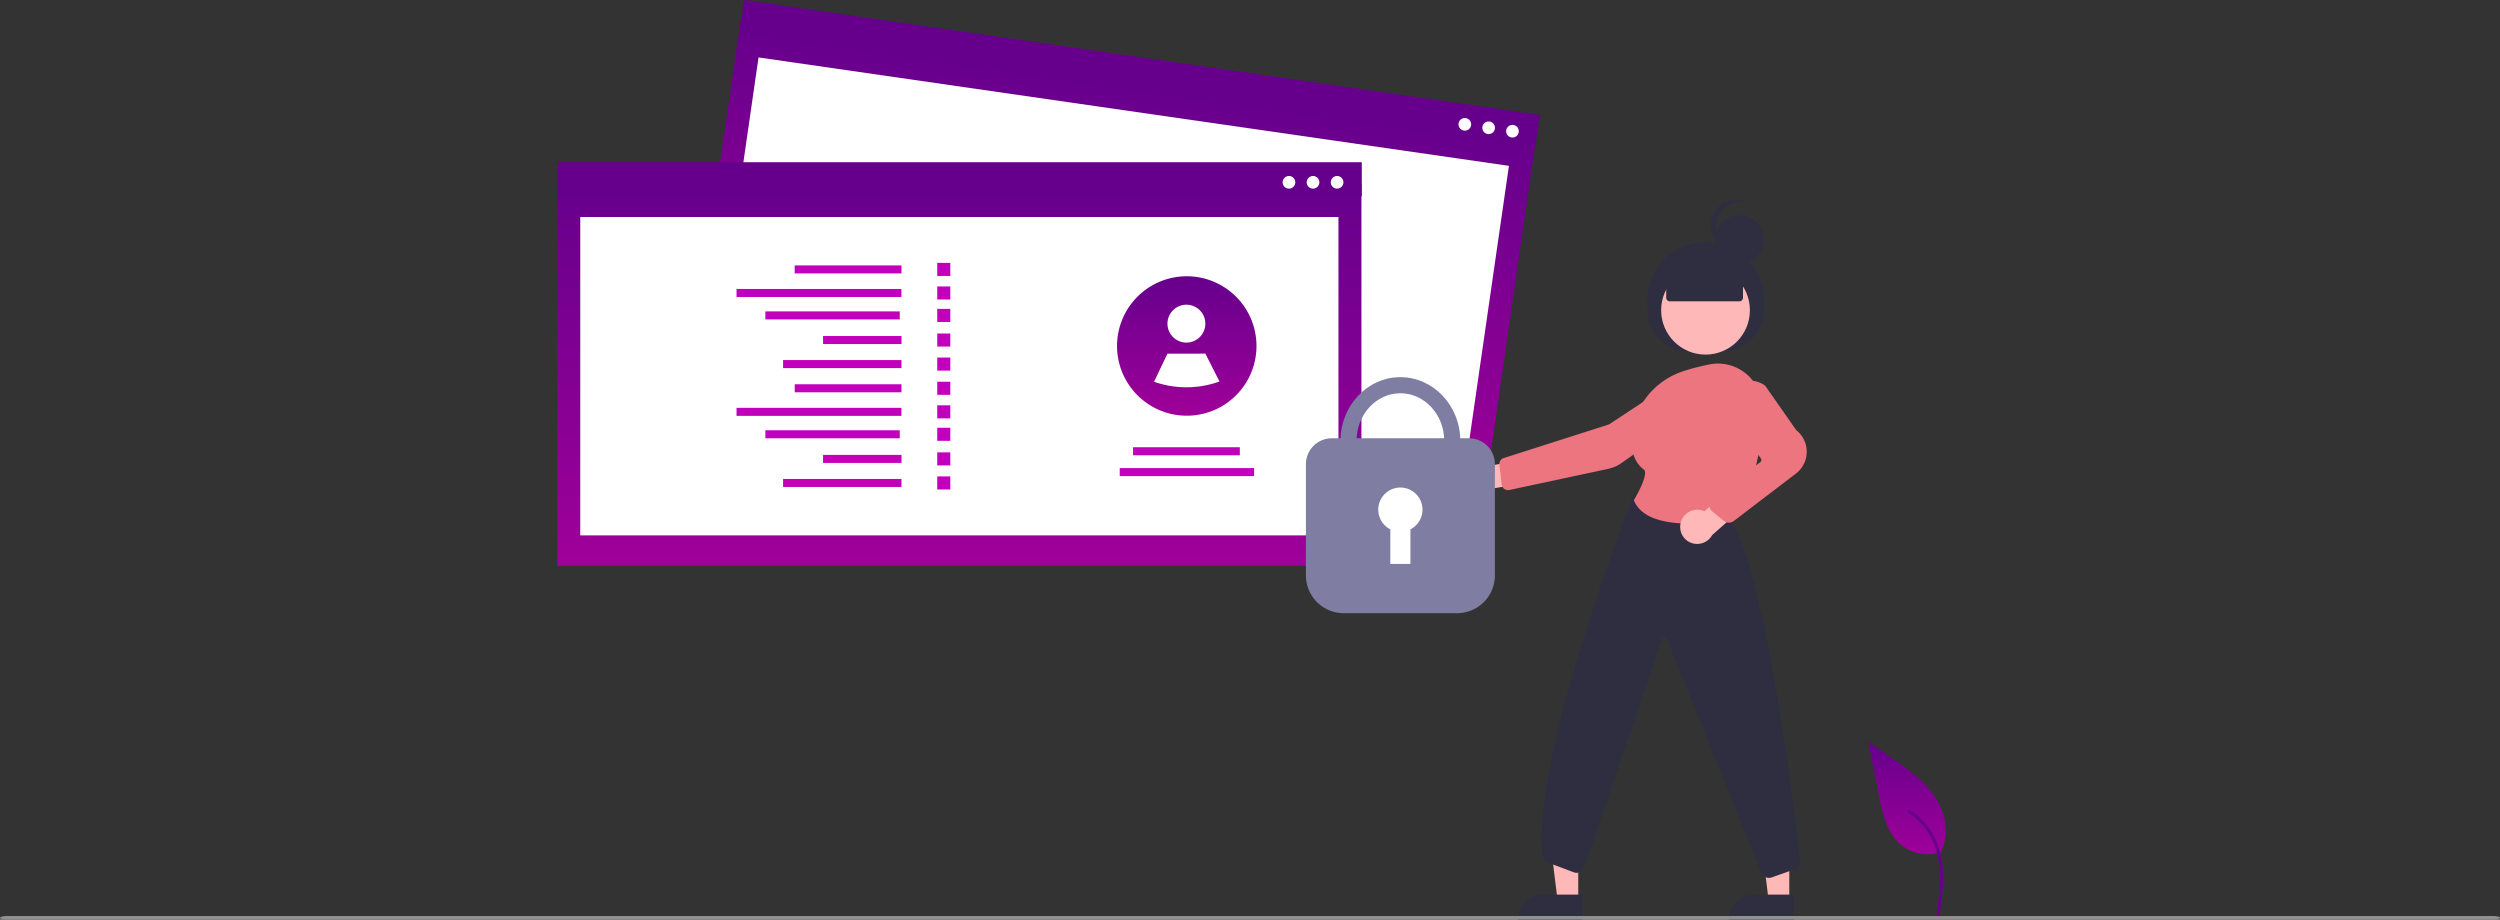 <svg xmlns="http://www.w3.org/2000/svg" xmlns:xlink="http://www.w3.org/1999/xlink" width="1241.499" height="456.709">
  <rect width="100%" height="100%" fill="#333333" stroke="none"/>
  <defs>
    <linearGradient id="linear-gradient" x1="0.5" x2="0.5" y2="1" gradientUnits="objectBoundingBox">
      <stop offset="0" stop-color="#66008c"/>
      <stop offset="1" stop-color="#9f0099"/>
    </linearGradient>
    <linearGradient id="linear-gradient-2" x1="0.5" x2="0.5" y2="1" gradientUnits="objectBoundingBox">
      <stop offset="0" stop-color="#9f0099"/>
      <stop offset="1" stop-color="#66008c"/>
    </linearGradient>
  </defs>
  <g id="Group_1236" data-name="Group 1236" transform="translate(64.304 -344.981)">
    <g id="Group_16" data-name="Group 16" transform="translate(-15.555 254.603)">
      <g id="Group_15" data-name="Group 15" transform="translate(675.646 189.749)">
        <path id="Path_257" data-name="Path 257" d="M336.349,386.094H326.091l-4.879-39.568h15.14Z" transform="translate(-172.184 -38.277)" fill="#ffb8b8"/>
        <path id="Path_258" data-name="Path 258" d="M317.053,387.355h19.784v12.453H304.6A12.453,12.453,0,0,1,317.053,387.355Z" transform="translate(-170.479 -42.47)" fill="#2f2e41"/>
        <path id="Path_259" data-name="Path 259" d="M219.554,386.094H209.3l-4.879-39.568h15.14Z" transform="translate(-160.192 -38.277)" fill="#ffb8b8"/>
        <path id="Path_260" data-name="Path 260" d="M200.262,387.355h19.784v12.453h-32.24a12.453,12.453,0,0,1,12.453-12.453Z" transform="translate(-158.486 -42.47)" fill="#2f2e41"/>
        <path id="Path_261" data-name="Path 261" d="M487.471,240.066v-4.487a28.938,28.938,0,0,1,28.938-28.938h0a28.938,28.938,0,0,1,28.938,28.938v4.486a20.859,20.859,0,0,1-20.859,20.859H508.333a20.859,20.859,0,0,1-20.859-20.859Z" transform="translate(-393.845 -185.752)" fill="#2f2e41"/>
        <circle id="Ellipse_36" data-name="Ellipse 36" cx="22.039" cy="22.039" r="22.039" transform="translate(100.526 32.642)" fill="#ffb8b8"/>
        <path id="Path_263" data-name="Path 263" d="M385.818,328.446a8.415,8.415,0,0,1,12.814,1.505l18.893-3.573,4.972,10.951L395.745,342a8.46,8.46,0,0,1-9.927-13.553Z" transform="translate(-383.132 -198.023)" fill="#ffb8b8"/>
        <path id="Path_264" data-name="Path 264" d="M490.825,284.176l.247.374-30.978,20.409-52.276,16.693a3.148,3.148,0,0,0-2.165,3.355l1.14,9.823a3.141,3.141,0,0,0,3.778,2.709l49.2-10.546a17.772,17.772,0,0,0,6.616-2.913l34.8-24.763a8.95,8.95,0,1,0-10.119-14.765Z" transform="translate(-385.442 -193.577)" fill="#ec7580"/>
        <path id="Path_265" data-name="Path 265" d="M541.941,536.7a4.054,4.054,0,0,1-3.713-2.424L491.2,418.066a1.346,1.346,0,0,0-2.52.142L450.312,531.339a4.039,4.039,0,0,1-5.278,2.594l-12.866-4.826a4.028,4.028,0,0,1-2.6-3.324c-5.788-50.422,44.687-177.694,45.2-178.975l.142-.354,46.012,10.178.1.1c18.357,20.027,33.446,146.336,36.284,171.454a4.019,4.019,0,0,1-2.666,4.259l-11.357,4.016a4,4,0,0,1-1.336.23Z" transform="translate(-387.852 -200.108)" fill="#2f2e41"/>
        <path id="Path_266" data-name="Path 266" d="M507.4,353.278c-11.148,0-23.577-2.223-27.4-11.4l-.088-.211.119-.2c3.02-4.955,7.01-13.406,4.865-14.993-4.226-3.124-6.276-8.264-6.094-15.277.4-15.223,10.768-28.74,25.812-33.633h0a114.527,114.527,0,0,1,12.8-3.3,21.788,21.788,0,0,1,18.065,4.461,22.008,22.008,0,0,1,8.162,16.933c.156,16.267-2.347,38.928-15.177,54.483a3.991,3.991,0,0,1-2.363,1.374,109.666,109.666,0,0,1-18.7,1.75Z" transform="translate(-392.953 -192.653)" fill="#ec7580"/>
        <path id="Path_267" data-name="Path 267" d="M506.014,359.561a8.575,8.575,0,0,1,10.479-5.98,8.438,8.438,0,0,1,1.3.481l14.345-13.055,9.977,6.721L521.6,365.882A8.562,8.562,0,0,1,511.9,370a8.429,8.429,0,0,1-5.883-10.437Z" transform="translate(-395.716 -199.548)" fill="#ffb8b8"/>
        <path id="Path_268" data-name="Path 268" d="M531.522,353.8a4.028,4.028,0,0,1-2.556-.914l-5.656-4.622a4.038,4.038,0,0,1,.1-6.331l23.727-18.2a1.349,1.349,0,0,0,.255-1.88L532.745,302.5a11.921,11.921,0,0,1,.8-15.357h0a11.887,11.887,0,0,1,16.051-1.283l.093.1,15.292,21.9a13.633,13.633,0,0,1-.323,21.7l-30.729,23.454a4.048,4.048,0,0,1-2.4.792Z" transform="translate(-397.372 -193.626)" fill="#ec7580"/>
        <path id="Path_269" data-name="Path 269" d="M497.965,235.162V224.227l19.522-8.527,18.615,8.524v10.935a1.8,1.8,0,0,1-1.795,1.795H499.76a1.8,1.8,0,0,1-1.795-1.795Z" transform="translate(-394.922 -186.681)" fill="#2f2e41"/>
        <circle id="Ellipse_30" data-name="Ellipse 30" cx="12.237" cy="12.237" r="12.237" transform="translate(127.029 7.494)" fill="#2f2e41"/>
        <path id="Path_185" data-name="Path 185" d="M895.7,215.056a12.232,12.232,0,0,1,14.633-12,12.232,12.232,0,1,0-7.6,23.061,12.227,12.227,0,0,1-7.03-11.062Z" transform="translate(-767.728 -201.89)" fill="#2f2e41"/>
      </g>
    </g>
    <g id="فراموشی" transform="translate(-42.922 344.977)">
      <path id="Path_461" data-name="Path 461" d="M286.27,657.982a20.761,20.761,0,0,1-20.048-3.531c-7.022-5.894-9.226-15.6-11.014-24.594l-5.3-26.592L261,610.9c7.977,5.493,16.133,11.162,21.657,19.118s7.934,18.817,3.5,27.425" transform="translate(656.469 -234.908)" fill="url(#linear-gradient)"/>
      <path id="Path_462" data-name="Path 462" d="M267.321,693.377c1.123-8.178,2.277-16.461,1.49-24.726-.7-7.341-2.939-14.51-7.5-20.389a33.916,33.916,0,0,0-8.7-7.886c-.871-.548-1.671.83-.8,1.377a32.245,32.245,0,0,1,12.755,15.389c2.777,7.063,3.223,14.762,2.74,22.264-.29,4.537-.9,9.043-1.521,13.547a.822.822,0,0,0,.557.981.8.8,0,0,0,.981-.557Z" transform="translate(674.469 -238.109)" fill="#66008c"/>
      <rect id="ab2e16f2-9798-47da-b25d-769524f3c86f" width="399.358" height="189.503" transform="translate(714.485 255.468) rotate(-171.78)" fill="url(#linear-gradient-2)"/>
      <rect id="bf81c03f-68cf-4889-8697-1102f95f97bb" width="376.519" height="158.107" transform="translate(705.348 238.846) rotate(-171.78)" fill="#fff"/>
      <rect id="f065dccc-d150-492a-a09f-a7f3f89523f0" width="399.358" height="16.966" transform="translate(740.92 73.892) rotate(-171.78)" fill="#66008c"/>
      <circle id="bdbbf39c-df25-4682-8b85-5a6af4a1bd14" cx="3.145" cy="3.145" r="3.145" transform="translate(726.564 62.024)" fill="#fff"/>
      <circle id="abcd4292-0b1f-4102-9b5e-e8bbd87baabc" cx="3.145" cy="3.145" r="3.145" transform="translate(714.733 60.318)" fill="#fff"/>
      <circle id="a3fb731e-8b3d-41ca-96f2-91600dc0b434" cx="3.145" cy="3.145" r="3.145" transform="translate(702.901 58.611)" fill="#fff"/>
      <rect id="ab2e16f2-9798-47da-b25d-769524f3c86f-2" data-name="ab2e16f2-9798-47da-b25d-769524f3c86f" width="399.357" height="189.502" transform="translate(255.35 91.513)" fill="url(#linear-gradient)"/>
      <rect id="bf81c03f-68cf-4889-8697-1102f95f97bb-2" data-name="bf81c03f-68cf-4889-8697-1102f95f97bb" width="376.518" height="158.107" transform="translate(266.775 107.763)" fill="#fff"/>
      <rect id="f065dccc-d150-492a-a09f-a7f3f89523f0-2" data-name="f065dccc-d150-492a-a09f-a7f3f89523f0" width="399.357" height="16.966" transform="translate(255.521 80.564)" fill="#66008c"/>
      <circle id="bdbbf39c-df25-4682-8b85-5a6af4a1bd14-2" data-name="bdbbf39c-df25-4682-8b85-5a6af4a1bd14" cx="3.145" cy="3.145" r="3.145" transform="translate(639.472 87.396)" fill="#fff"/>
      <circle id="abcd4292-0b1f-4102-9b5e-e8bbd87baabc-2" data-name="abcd4292-0b1f-4102-9b5e-e8bbd87baabc" cx="3.145" cy="3.145" r="3.145" transform="translate(627.519 87.396)" fill="#fff"/>
      <circle id="a3fb731e-8b3d-41ca-96f2-91600dc0b434-2" data-name="a3fb731e-8b3d-41ca-96f2-91600dc0b434" cx="3.145" cy="3.145" r="3.145" transform="translate(615.564 87.396)" fill="#fff"/>
      <rect id="Rectangle_221" data-name="Rectangle 221" width="53.028" height="3.986" transform="translate(373.27 131.802)" fill="#c200bc"/>
      <rect id="Rectangle_222" data-name="Rectangle 222" width="81.887" height="3.986" transform="translate(344.381 143.502)" fill="#c200bc"/>
      <rect id="Rectangle_223" data-name="Rectangle 223" width="66.736" height="3.986" transform="translate(358.695 154.645)" fill="#c200bc"/>
      <rect id="Rectangle_224" data-name="Rectangle 224" width="38.959" height="3.986" transform="translate(387.352 166.872)" fill="#c200bc"/>
      <rect id="Rectangle_225" data-name="Rectangle 225" width="58.8" height="3.986" transform="translate(367.492 178.815)" fill="#c200bc"/>
      <rect id="Rectangle_226" data-name="Rectangle 226" width="6.493" height="6.493" transform="translate(444.054 130.547)" fill="#c200bc"/>
      <rect id="Rectangle_227" data-name="Rectangle 227" width="6.493" height="6.493" transform="translate(444.054 142.248)" fill="#c200bc"/>
      <rect id="Rectangle_228" data-name="Rectangle 228" width="6.493" height="6.493" transform="translate(444.054 153.391)" fill="#c200bc"/>
      <rect id="Rectangle_229" data-name="Rectangle 229" width="6.493" height="6.493" transform="translate(444.054 165.619)" fill="#c200bc"/>
      <rect id="Rectangle_230" data-name="Rectangle 230" width="6.493" height="6.493" transform="translate(444.054 177.561)" fill="#c200bc"/>
      <rect id="Rectangle_231" data-name="Rectangle 231" width="53.028" height="3.986" transform="translate(373.27 190.833)" fill="#c200bc"/>
      <rect id="Rectangle_232" data-name="Rectangle 232" width="81.887" height="3.986" transform="translate(344.381 202.533)" fill="#c200bc"/>
      <rect id="Rectangle_233" data-name="Rectangle 233" width="66.736" height="3.986" transform="translate(358.695 213.676)" fill="#c200bc"/>
      <rect id="Rectangle_234" data-name="Rectangle 234" width="38.959" height="3.986" transform="translate(387.352 225.904)" fill="#c200bc"/>
      <rect id="Rectangle_235" data-name="Rectangle 235" width="58.8" height="3.986" transform="translate(367.492 237.846)" fill="#c200bc"/>
      <rect id="Rectangle_236" data-name="Rectangle 236" width="6.493" height="6.493" transform="translate(444.054 189.579)" fill="#c200bc"/>
      <rect id="Rectangle_237" data-name="Rectangle 237" width="6.493" height="6.493" transform="translate(444.054 201.28)" fill="#c200bc"/>
      <rect id="Rectangle_238" data-name="Rectangle 238" width="6.493" height="6.493" transform="translate(444.054 212.423)" fill="#c200bc"/>
      <rect id="Rectangle_239" data-name="Rectangle 239" width="6.493" height="6.493" transform="translate(444.054 224.65)" fill="#c200bc"/>
      <rect id="Rectangle_240" data-name="Rectangle 240" width="6.493" height="6.493" transform="translate(444.054 236.593)" fill="#c200bc"/>
      <rect id="Rectangle_241" data-name="Rectangle 241" width="53.028" height="3.986" transform="translate(541.288 222.096)" fill="#c200bc"/>
      <rect id="Rectangle_242" data-name="Rectangle 242" width="66.736" height="3.986" transform="translate(534.676 232.453)" fill="#c200bc"/>
      <path id="Path_670" data-name="Path 670" d="M623.842,384.825a34.637,34.637,0,0,0,51.042,30.493l.007-.007a34.626,34.626,0,1,0-51.049-30.486Z" transform="translate(-90.504 -213.006)" fill="url(#linear-gradient)"/>
      <circle id="Ellipse_222" data-name="Ellipse 222" cx="9.412" cy="9.412" r="9.412" transform="translate(558.369 151.313)" fill="#fff"/>
      <path id="Path_671" data-name="Path 671" d="M643.969,406.233a48.513,48.513,0,0,0,32.49-.126l.007,0-7.012-13.842H650.628Z" transform="translate(-92.258 -216.646)" fill="#fff"/>
      <path id="Path_672" data-name="Path 672" d="M545.045,476.2c16.406,0,29.753-14.178,29.753-31.606s-13.347-31.606-29.753-31.606S515.292,427.17,515.292,444.6,528.639,476.2,545.045,476.2Zm0-55.226c12,0,21.767,10.6,21.767,23.62s-9.764,23.62-21.767,23.62-21.767-10.6-21.767-23.62,9.765-23.619,21.767-23.619Z" transform="translate(129.004 -225.682)" fill="#7f7da1"/>
      <path id="Path_673" data-name="Path 673" d="M515.243,534.264h56.35a18.764,18.764,0,0,0,18.743-18.743V460.248A12.847,12.847,0,0,0,577.5,447.416H509.332A12.846,12.846,0,0,0,496.5,460.248v55.273A18.764,18.764,0,0,0,515.243,534.264Z" transform="translate(130.638 -229.754)" fill="#7f7da1"/>
      <path id="Path_674" data-name="Path 674" d="M535.841,480.8a10.981,10.981,0,1,1,15.972,9.772v17.18h-9.983v-17.18A10.971,10.971,0,0,1,535.841,480.8Z" transform="translate(127.219 -227.694)" fill="#fff"/>
      <path id="Path_675" data-name="Path 675" d="M199.516,699.819H1434.531c1.79,0,3.242-.409,3.242-.913s-1.451-.914-3.242-.914H199.516c-1.79,0-3.242.409-3.242.914S197.725,699.819,199.516,699.819Z" transform="translate(-217.656 -243.106)" fill="#909090"/>
    </g>
  </g>
</svg>
